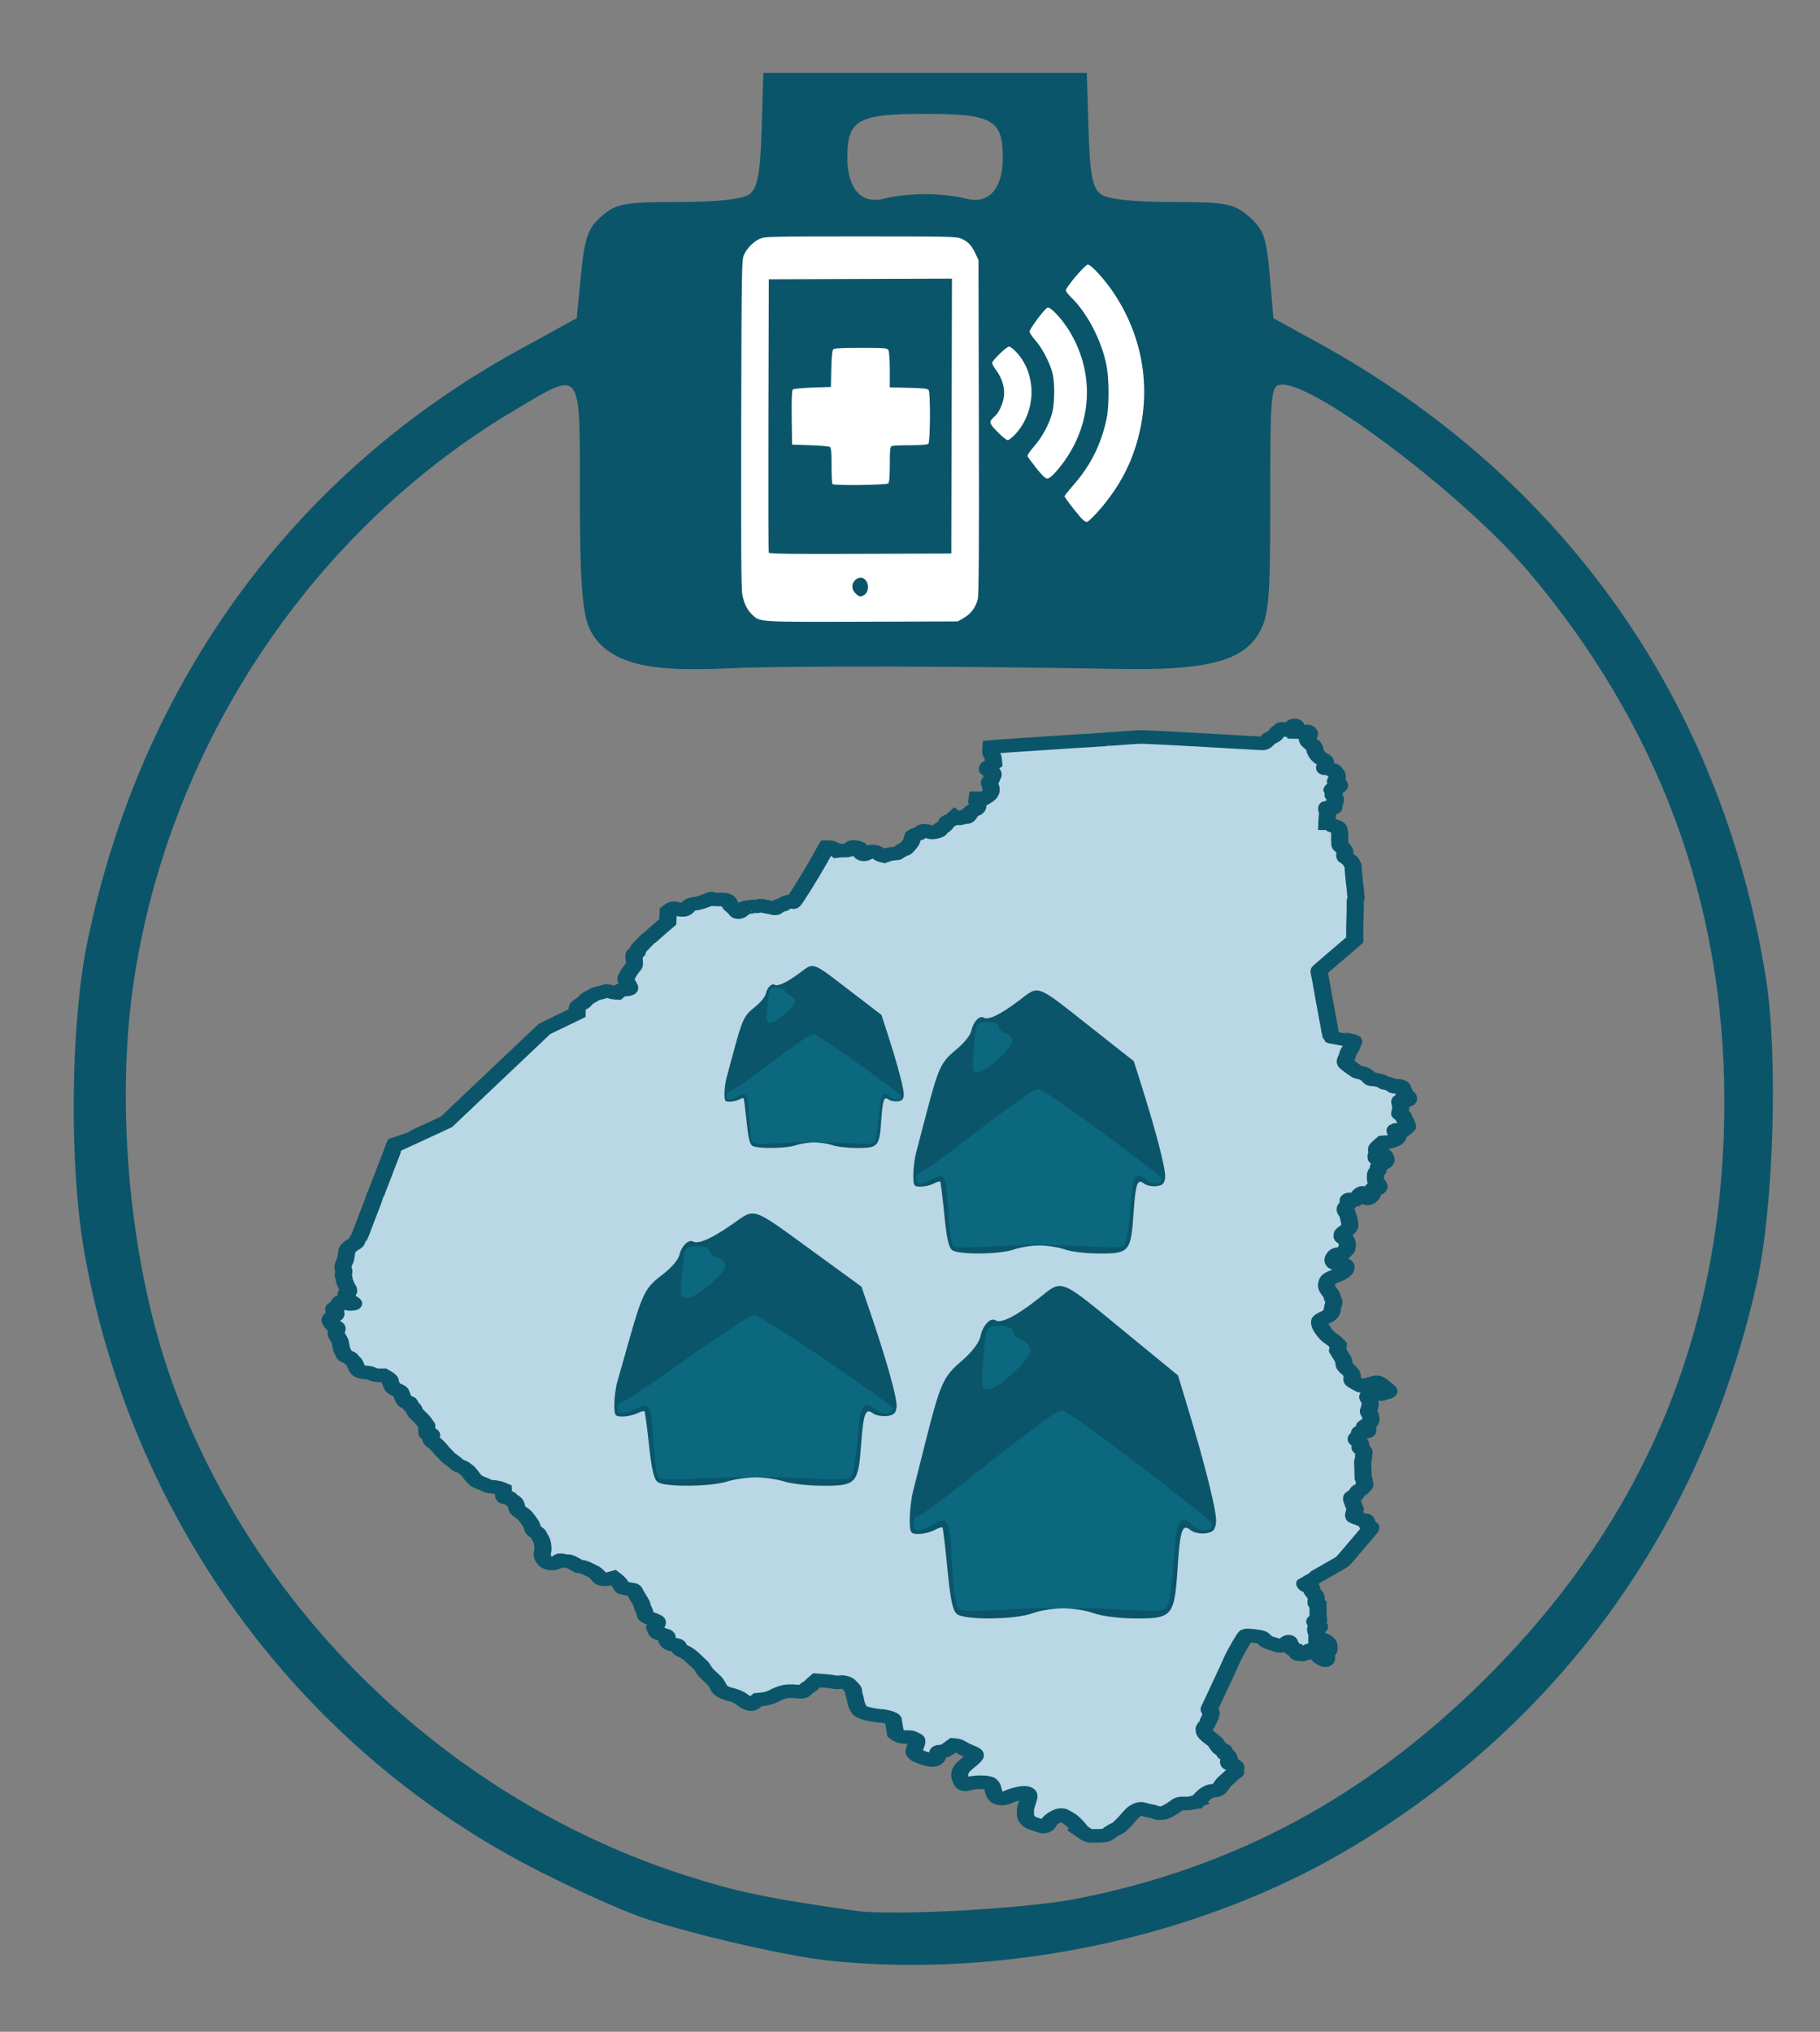 <?xml version="1.0" encoding="UTF-8" standalone="no"?>
<!-- Created with Inkscape (http://www.inkscape.org/) -->

<svg
   xmlns:dc="http://purl.org/dc/elements/1.1/"
   xmlns:cc="http://creativecommons.org/ns#"
   xmlns:rdf="http://www.w3.org/1999/02/22-rdf-syntax-ns#"
   xmlns:svg="http://www.w3.org/2000/svg"
   xmlns="http://www.w3.org/2000/svg"
   xmlns:sodipodi="http://sodipodi.sourceforge.net/DTD/sodipodi-0.dtd"
   xmlns:inkscape="http://www.inkscape.org/namespaces/inkscape"
   width="430"
   height="480"
   id="svg2"
   version="1.1"
   inkscape:version="0.48.4 r9939"
   sodipodi:docname="lideres.svg.2015_10_04_13_32_45.0.svg">
  <rect width="100%" height="100%" fill="#808080" stroke="none"/>
  <defs
     id="defs4" />
  <sodipodi:namedview
     id="base"
     pagecolor="#ffffff"
     bordercolor="#666666"
     borderopacity="1.0"
     inkscape:pageopacity="0.0"
     inkscape:pageshadow="2"
     inkscape:zoom="0.49497475"
     inkscape:cx="97.119003"
     inkscape:cy="173.76953"
     inkscape:document-units="px"
     inkscape:current-layer="layer1"
     showgrid="false"
     inkscape:snap-page="true"
     inkscape:window-width="1366"
     inkscape:window-height="712"
     inkscape:window-x="0"
     inkscape:window-y="0"
     inkscape:window-maximized="1" />
  <g
     inkscape:label="Capa 1"
     inkscape:groupmode="layer"
     id="layer1"
     transform="translate(0,-572.362)">
    <g
       id="g3036"
       transform="matrix(1.295,0,0,1.273,-351.734,-291.258)">
      <g
         transform="matrix(0.072,0,0,0.058,325.599,961.764)"
         id="layer1-7"
         inkscape:label="Capa 1">
        <g
           transform="translate(662.642,-1502.064)"
           id="g3011">
          <path
             sodipodi:nodetypes="csscccsscccscccssssssccsscssssscsscssscscsssccccscssscsscssssccssssccccsscsccsssscsscccssccscsccscsccscsscsccccsssssscscssscsscssssscsssssssccscscsssssscsscssscsssscssssssssssssscssccsccssssscssssscsscsscsssccsssssscccsscccssscssssccccsssscscscscccscssscccssssssssscscsscscsssscssssssssscsscssccscscsssscsscsssscssssscscsccsccsscccccccscsssccsscscssscsssccccscsscssssccsccssscscccccscsscsssccscssccccsscssssccsscssscssssccccsccsccsccscssscccssscsccsccsccscsccccscsccsssssscssssscsscccscsscsssscscssscccsscscscsccsccscsscccssscscssssssscsscsccccccscssssssscccssscccsscsssccscsscscccsccsccsccsscccccssccccccssccscscsccssscssssccsssscccscssssccccssssscsssssscsccccccscssssccsccscscscsscsssssccsccccsscscccssssscccssscsssssccsccc"
             inkscape:connector-curvature="0"
             id="path3017"
             d="m 1326.98,2474.273 c -14.891,-22.956 -23.12,-33.147 -31.618,-39.161 -3.067,-2.171 -7.524,-5.51 -9.905,-7.42 -7.258,-5.825 -14.21,-4.508 -26.57,5.034 -8.62,6.654 -12.03,10.882 -15.978,19.809 -1.781,4.027 -3.221,5.74 -5.892,7.007 -4.881,2.316 -7.296,2.118 -14.237,-1.165 -3.303,-1.562 -7.803,-3.424 -10,-4.137 -6.868,-2.228 -14.864,-6.703 -18.192,-10.181 -1.758,-1.837 -4.458,-6.04 -6,-9.341 -2.769,-5.924 -2.802,-6.228 -2.656,-24 0.298,-29.527 26.263,-64.038 -12.148,-56.628 -5.029,0.978 -22.275,7.173 -26,9.34 -7.883,4.587 -10.711,5.868 -15.984,7.242 -5.372,1.399 -6.5,1.402 -11.226,0.028 -2.89,-0.84 -6.138,-2.476 -7.218,-3.635 -4.506,-4.837 -8.53,-16.047 -10.111,-28.167 -0.897,-6.873 -5.232,-14.55 -9.331,-16.523 -4.703,-2.264 -16.557,-3.409 -28.276,-2.732 -10.039,0.58 -13.81,1.35 -28.414,5.801 -7.588,2.313 -11.278,-1.323 -15.433,-15.206 -2.804,-9.369 -3.087,-15.795 -1.066,-24.249 2.274,-9.512 7.664,-16.841 25.176,-34.228 16.509,-17.728 18.094,-21.513 0.384,-30.059 -8.337,-4.023 -17.683,-9.79 -26,-16.042 -4.406,-3.312 -6.641,-4.266 -11.236,-4.796 l -5.737,-0.661 -9.187,8.502 c -10.936,10.12 -15.356,12.512 -23.12,12.512 -6.938,0 -7.72,1.083 -7.72,10.702 0,5.692 -0.43,7.466 -2.571,10.618 -6.153,9.054 -16.029,7.809 -42.984,-5.421 -7.11,-3.49 -8.44,-4.588 -11.334,-9.363 -3.224,-5.319 -3.259,-5.507 -2.109,-11.223 0.644,-3.197 2.334,-9.638 3.756,-14.313 3.281,-10.784 3.551,-17.83 0.742,-19.342 -1.1,-0.592 -4.396,-2.636 -7.325,-4.541 -5.2,-3.383 -5.553,-3.461 -15,-3.328 -12.025,0.169 -19.114,-2.097 -25.514,-8.156 l -4.366,-4.133 -2.659,-19.5 c -1.462,-10.725 -2.654,-20.452 -2.647,-21.615 0.024,-4.323 -3.565,-6.996 -14.441,-10.752 -7.449,-2.573 -12.231,-3.632 -16.397,-3.632 -6.27,0 -24.42,-3.705 -35.151,-7.176 -8.469,-2.739 -14.974,-6.049 -17.64,-8.975 -5.05,-5.544 -10.592,-20.465 -11.829,-31.849 -0.389,-3.575 -1.792,-10.857 -3.119,-16.181 -1.327,-5.325 -2.422,-12.075 -2.433,-15 -0.019,-5.011 -0.439,-5.889 -7.25,-15.19 -6.981,-9.532 -7.452,-9.951 -13.69,-12.2 -5.955,-2.147 -7.08,-2.245 -14.384,-1.263 -6.969,0.938 -8.902,0.817 -16.04,-1.001 -4.464,-1.137 -15.766,-2.796 -25.116,-3.687 l -17,-1.62 -5.782,6.321 c -3.18,3.476 -6.743,7.716 -7.917,9.421 -1.174,1.705 -4.062,4.32 -6.417,5.809 -2.355,1.49 -5.864,4.912 -7.799,7.604 -5.793,8.064 -6.63,8.358 -19.791,6.95 -19.534,-2.089 -27.937,-1.645 -38.294,2.022 -5.582,1.977 -12.349,5.435 -17.819,9.106 -12.876,8.643 -21.015,11.854 -34.181,13.487 l -11,1.364 -5.628,5.926 c -9.076,9.556 -9.44,9.696 -17.141,6.613 -5.18,-2.074 -8.195,-4.281 -14.89,-10.901 -6.934,-6.857 -10.043,-9.094 -17.867,-12.858 -5.21,-2.506 -12.173,-5.327 -15.473,-6.268 -7.512,-2.142 -15.194,-5.914 -18.659,-9.162 -3.605,-3.964 -6.313,-4.837 -8.841,-9.817 0,-2.84 -7.931,-19.767 -11.296,-24.11 -1.762,-2.274 -7.658,-9.249 -13.101,-15.5 -8.095,-9.296 -10.874,-13.384 -15.259,-22.45 -2.949,-6.096 -6.539,-12.171 -7.979,-13.5 -1.439,-1.329 -7.001,-7.816 -12.358,-14.415 -14.587,-17.969 -21.456,-24.084 -35.505,-31.607 -3.384,-1.812 -5.013,-4.466 -6.531,-10.636 -1.275,-5.184 -3.948,-6.767 -12.714,-7.526 -8.152,-0.706 -12.103,-3.106 -15.518,-9.426 -2.282,-4.225 -2.586,-5.574 -1.75,-7.774 1.514,-3.983 1.225,-8.057 -0.738,-10.383 -1.024,-1.212 -5.826,-3.363 -11.569,-5.18 -5.401,-1.709 -10.65,-3.938 -11.665,-4.953 -1.015,-1.015 -2.851,-4.966 -4.079,-8.78 l -2.233,-6.934 3.219,-6.983 c 2.245,-4.87 3.122,-8.115 2.898,-10.725 -0.353,-4.123 -0.633,-4.323 -17.175,-12.277 -7.966,-3.83 -12.311,-7.705 -13.059,-11.644 -2.213,-11.662 -3.081,-14.902 -5.261,-19.637 -1.383,-3.006 -2.759,-7.956 -3.056,-11 -0.414,-4.235 -2.31,-9.06 -8.069,-20.535 -4.14,-8.25 -8.706,-18.15 -10.147,-22 -2.177,-5.819 -3.035,-7.052 -5.087,-7.31 -4.134,-0.52 -24.362,-5.385 -26.067,-6.269 -0.88,-0.456 -2.629,-3.652 -3.887,-7.103 -2.54,-6.967 -7.442,-14.032 -14.427,-20.794 l -4.624,-4.476 -7.731,2.736 c -8.104,2.868 -15.103,3.436 -21.26,1.725 -2.775,-0.771 -4.422,-2.34 -7.714,-7.346 -5.905,-8.981 -12.921,-16.495 -16.991,-18.195 -1.911,-0.799 -6.609,-3.535 -10.439,-6.081 -8.053,-5.354 -15.388,-8.386 -20.286,-8.386 -2.594,0 -5.104,-1.267 -10.239,-5.167 -13.977,-10.616 -17.78,-12.646 -22.664,-12.095 -2.99,0.337 -6.509,-0.197 -10.872,-1.649 -7.078,-2.355 -8.861,-2.119 -11.225,1.488 -0.868,1.325 -3.805,3.537 -6.527,4.916 -10.269,5.204 -22.09,2.626 -27.783,-6.059 -9.798,-13.937 -6.77,-23.766 -5.856,-29.295 2.061,-12.465 -0.45,-32.274 -5.342,-42.138 -1.5,-3.025 -3.584,-7.931 -4.631,-10.902 -1.541,-4.374 -2.896,-6.136 -7.123,-9.259 -6.246,-4.616 -6.545,-5.124 -9.267,-15.789 -2.451,-9.601 -4.679,-14.333 -13.834,-29.38 -5.463,-8.98 -7.917,-11.928 -14.365,-17.263 -4.277,-3.538 -8.4,-7.665 -9.162,-9.17 -0.762,-1.505 -1.863,-6.032 -2.448,-10.059 -1.449,-9.987 -4.627,-16.122 -9.705,-18.737 -2.532,-1.304 -4.853,-3.597 -6.325,-6.25 -2.303,-4.151 -2.378,-4.19 -8,-4.205 -8.533,-0.023 -8.599,-0.122 -9.175,-13.695 l -0.5,-11.79 -4.982,-2.687 c -6.123,-3.302 -14.55,-5.475 -24.802,-6.396 -6.926,-0.622 -8.396,-1.137 -13.339,-4.677 -3.055,-2.188 -7.872,-4.825 -10.705,-5.86 -2.833,-1.035 -7.903,-3.78 -11.267,-6.099 -6.314,-4.353 -8.892,-7.789 -19.986,-26.636 -2.868,-4.873 -6.585,-9.652 -8.918,-11.467 -2.2,-1.711 -5.35,-4.553 -7,-6.314 -1.736,-1.853 -5.112,-3.869 -8.012,-4.785 -4.003,-1.264 -5.888,-2.68 -9.366,-7.039 -2.395,-3.001 -8.392,-8.963 -13.326,-13.249 -4.935,-4.285 -9.606,-9.004 -10.381,-10.486 -0.775,-1.482 -3.55,-5.307 -6.167,-8.5 -2.617,-3.193 -6.509,-8.506 -8.648,-11.806 -8.884,-13.702 -15.583,-22.176 -18.976,-24.003 -2.131,-1.147 -4.514,-3.716 -6.026,-6.495 -2.353,-4.322 -2.418,-4.832 -1.094,-8.549 0.774,-2.174 1.428,-5.641 1.452,-7.703 0.042,-3.618 -0.078,-3.75 -3.409,-3.75 -3.931,0 -8.487,-1.792 -8.67,-3.41 -0.068,-0.599 -0.186,-6.264 -0.262,-12.589 l -0.139,-11.5 -4.753,-9.261 c -2.801,-5.458 -7.932,-13.055 -12.494,-18.5 -11.81,-14.096 -12.119,-14.569 -14.402,-22.086 -1.674,-5.51 -3.073,-7.939 -6.48,-11.251 -2.664,-2.589 -4.351,-5.129 -4.359,-6.563 -0.03,-5.149 -1.092,-6.771 -4.847,-7.402 -2.002,-0.337 -4.438,-0.831 -5.413,-1.099 -2.648,-0.728 -7.633,-11.465 -10.273,-22.125 -1.283,-5.182 -3.081,-10.249 -3.996,-11.259 -0.914,-1.01 -5.263,-3.71 -9.663,-6 -7.327,-3.812 -8.199,-4.596 -10.351,-9.308 -2.577,-5.643 -5.444,-15.797 -5.444,-19.279 0,-2.957 -4.194,-7.778 -11.348,-13.044 l -5.872,-4.323 -9.241,0 c -10.131,0 -13.659,-0.892 -20.774,-5.252 -3.763,-2.306 -6.534,-3.078 -13.5,-3.76 -17.295,-1.694 -21.427,-4.866 -25.76,-19.769 -2.509,-8.629 -5.513,-15.151 -7.887,-17.121 -0.84,-0.697 -2.691,-3.252 -4.112,-5.678 -2.536,-4.327 -5.533,-6.537 -10.506,-7.749 -3.102,-0.756 -8,-5.222 -8,-7.295 0,-0.848 -1.404,-4.742 -3.121,-8.652 -3.009,-6.855 -4.15,-12.266 -5.743,-27.225 -0.593,-5.57 -1.806,-9.09 -5.941,-17.232 -5.772,-11.368 -6.273,-14.71 -3.692,-24.618 1.818,-6.979 1.329,-8.146 -5.458,-13.022 -3.839,-2.758 -5.838,-5.251 -8.588,-10.712 -3.436,-6.824 -3.53,-7.286 -2.271,-11.196 1.013,-3.146 2.722,-5.124 7.473,-8.649 3.805,-2.823 6.401,-5.555 6.791,-7.147 0.752,-3.068 -0.797,-7.582 -3.643,-10.621 -2.518,-2.688 -2.692,-7.366 -0.326,-8.772 0.953,-0.567 3.647,-2.466 5.988,-4.222 3.729,-2.796 4.323,-3.783 4.794,-7.965 0.629,-5.58 4.722,-9.91 8.235,-8.713 1.1,0.375 4.11,0.724 6.689,0.776 3.898,0.078 5.274,0.661 8.16,3.453 3.401,3.291 3.595,3.344 9.621,2.645 6.088,-0.707 6.132,-0.734 4.34,-2.738 -0.995,-1.114 -3.487,-3.09 -5.536,-4.393 -2.902,-1.844 -4.728,-4.426 -8.25,-11.666 -2.488,-5.114 -4.523,-10.312 -4.523,-11.552 0,-1.239 1.604,-3.905 3.564,-5.923 3.406,-3.507 3.533,-3.892 2.879,-8.7 -0.377,-2.767 -1.559,-6.266 -2.628,-7.776 -3.024,-4.271 -8.815,-22.557 -8.815,-27.837 0,-2.579 -0.616,-6.153 -1.369,-7.943 -1.165,-2.771 -1.155,-4.073 0.067,-8.752 1.182,-4.526 1.217,-6.4 0.2,-10.61 -0.679,-2.812 -1.319,-6.913 -1.42,-9.113 -0.201,-4.346 2.126,-15.305 3.64,-17.137 1.605,-1.942 3.995,-14.374 4.918,-25.572 0.632,-7.679 1.498,-11.923 3.06,-15 2.516,-4.957 10.538,-13.301 16.563,-17.226 2.911,-1.897 4.785,-4.167 6.25,-7.572 1.151,-2.675 2.092,-5.206 2.092,-5.624 0,-0.418 1.084,-2.36 2.408,-4.315 1.325,-1.955 4.249,-9.854 6.498,-17.554 4.801,-16.433 6.44,-21.89 12.613,-42 4.888,-15.922 10.167,-33.25 13.034,-42.779 l 1.739,-5.779 c 4.677,-12.399 6.439,-27.33 10.501,-34.942 l 3.522,-11.25 c 1.937,-6.188 4.931,-15.975 6.653,-21.75 3.341,-11.203 5.101,-17.008 13.042,-43 2.773,-9.075 5.924,-19.425 7.002,-23 1.079,-3.575 3.526,-11.45 5.439,-17.5 4.13,-13.065 8.547,-28.367 8.547,-29.612 0.855,-3.281 1.414,-4.115 2.383,-6.888 0.465,0 76.869,-44.467 119.117,-69.326 l 13,-7.649 23.645,-28.263 c 13.005,-15.544 68.928,-82.488 124.273,-148.763 l 100.629,-120.5 41.227,-25.087 41.227,-25.087 0.112,-9.55 c 0.108,-9.181 0.236,-9.704 3.326,-13.549 1.768,-2.2 5.602,-5.644 8.522,-7.655 3.432,-2.364 6.589,-5.731 8.934,-9.53 2.783,-4.508 5.309,-6.978 10.867,-10.622 3.982,-2.611 9.141,-6.293 11.463,-8.182 3.087,-2.511 6.583,-4.037 13,-5.677 4.828,-1.234 10.71,-3.234 13.071,-4.445 3.843,-1.971 4.884,-2.092 9.922,-1.161 3.096,0.572 6.748,1.774 8.117,2.671 1.368,0.897 5.228,1.849 8.578,2.115 l 6.09,0.485 4.13,-4.545 c 4.361,-4.8 5.15,-5.081 17.166,-6.117 11.142,-0.961 12.395,-3.238 7.343,-13.342 -5.065,-10.131 -7.373,-18.179 -6.632,-23.123 0.663,-4.422 12.124,-27.794 15.494,-31.598 0.975,-1.1 2.768,-3.983 3.986,-6.407 2.024,-4.031 2.166,-5.398 1.658,-16 -0.306,-6.376 -0.845,-13.232 -1.198,-15.237 -0.861,-4.891 1.603,-9.89 6.06,-12.29 1.921,-1.034 3.492,-2.428 3.492,-3.098 0,-0.67 0.263,-2.534 0.585,-4.143 1.517,-6.636 1.564,-4.51 4.833,-9.931 1.327,-4.099 7.077,-7.906 7.387,-9.309 0.234,-0.703 1.652,-2.697 3.151,-4.431 1.499,-1.734 4.328,-5.557 6.286,-8.494 1.959,-2.938 5.198,-6.453 7.198,-7.813 2,-1.359 5.001,-4.356 6.668,-6.659 1.667,-2.303 11.437,-13.31 21.711,-24.46 l 18.68,-20.273 0.5,-16.792 0.5,-16.792 4.732,-4.662 c 2.603,-2.564 5.906,-4.957 7.341,-5.317 2.868,-0.72 9.493,0.949 13.069,3.293 1.258,0.824 4.919,1.737 8.136,2.029 7.698,0.698 11.109,-1.112 15.979,-8.481 4.462,-6.752 11.441,-11.165 17.743,-11.221 5.707,-0.051 19.249,-4.93 31.76,-11.443 10.712,-5.577 10.772,-5.594 13.459,-3.835 2.264,1.481 5.048,1.77 17.24,1.788 19.329,0.028 22.252,1.626 26.55,14.522 1.035,3.104 3.435,6.429 7.582,10.5 3.338,3.277 7.165,8.095 8.505,10.707 2.154,4.199 2.816,4.75 5.702,4.75 2.541,0 4.398,-1.081 8.376,-4.876 2.812,-2.682 5.394,-5.763 5.738,-6.848 0.888,-2.798 4.78,-4.271 11.385,-4.308 3.491,-0.019 6.477,-0.617 7.7,-1.541 1.505,-1.137 3.318,-1.344 7.351,-0.84 3.919,0.49 6.742,0.197 10.529,-1.09 5.133,-1.745 5.255,-1.738 15.148,0.913 5.486,1.47 11.999,3.017 14.474,3.438 2.475,0.422 5.483,1.303 6.684,1.959 1.201,0.656 3.558,1.193 5.237,1.193 2.471,0 3.531,-0.757 5.56,-3.971 2.923,-4.631 6.994,-7.029 11.933,-7.029 2.534,0 3.824,-0.579 4.625,-2.076 2.021,-3.777 5.361,-6.368 10.413,-8.078 4.408,-1.492 5.385,-1.523 8.39,-0.268 1.871,0.782 4.15,1.421 5.065,1.421 2.248,0 44.253,-84.76 62.938,-127 7.664,-17.325 15.755,-35.438 17.979,-40.25 l 4.045,-8.75 5.104,0 c 6.227,0 11.77,2.639 17.22,8.199 l 3.957,4.037 5.674,-0.749 c 3.121,-0.412 9.172,-0.679 13.447,-0.594 4.275,0.085 8.601,-0.289 9.614,-0.831 1.013,-0.542 3.556,-3.234 5.652,-5.983 3.619,-4.745 4.043,-4.994 8.386,-4.93 5.461,0.081 13.585,3.315 15.617,6.216 0.802,1.145 1.458,4.249 1.458,6.899 0,3.388 0.65,5.697 2.188,7.777 3.32,4.491 7.707,4.076 16.257,-1.54 5.678,-3.729 7.659,-4.5 11.57,-4.5 6.595,0 13.954,3.282 16.856,7.517 1.756,2.562 3.749,3.892 7.704,5.139 l 5.336,1.682 7.265,-3.349 c 5.519,-2.544 9.314,-3.528 15.794,-4.098 4.691,-0.412 8.619,-0.781 8.728,-0.82 0.109,-0.039 2.809,-2.229 6,-4.867 8.211,-6.788 10.445,-8.204 12.948,-8.204 2.419,0 3.808,-1.599 11.721,-13.5 5.622,-8.455 6.809,-11.343 8.636,-21 0.624,-3.3 1.338,-6.721 1.586,-7.602 0.535,-1.899 8.56,-6.398 13.135,-7.364 2.084,-0.44 4.347,-2.098 6.398,-4.688 1.746,-2.204 4.305,-4.437 5.688,-4.963 3.272,-1.244 12.761,0.602 16.398,3.19 3.863,2.749 10.632,2.476 18.925,-0.764 6.234,-2.435 6.983,-3.031 7.853,-6.25 0.717,-2.652 2.085,-4.234 5.37,-6.213 4.617,-2.78 11.63,-12.074 11.657,-15.448 0.024,-2.988 1.091,-4.005 7.272,-6.928 3.558,-1.683 7.296,-4.503 9.704,-7.32 l 3.917,-4.582 2.36,2.217 c 1.836,1.725 3.567,2.219 7.796,2.226 4.872,0.008 5.7,-0.313 7.992,-3.1 2.445,-2.974 2.728,-3.062 6.5,-2.015 2.169,0.602 4.619,1.089 5.444,1.083 2.317,-0.019 7.605,-8.946 8.28,-13.976 7.589,-8.437 4.056,-5.004 13.827,-10.885 1.613,-2.571 10.316,-3.139 3.393,-25.615 l 0.5,-5 0.5,-5 9.002,0 9.002,0 6.158,-4.827 c 10.727,-8.408 13.741,-20.342 8.96,-35.478 -1.442,-4.564 -2.622,-8.935 -2.622,-9.712 0,-0.778 1.35,-3.542 3,-6.144 1.65,-2.602 3,-6.052 3,-7.667 0,-1.615 0.955,-4.482 2.123,-6.371 1.628,-2.634 1.992,-4.409 1.562,-7.616 -0.612,-4.564 -2.269,-6.356 -10.159,-10.985 -4.603,-2.7 -4.751,-2.931 -4.182,-6.5 0.367,-2.305 1.451,-4.263 2.873,-5.192 1.256,-0.82 4.686,-3.737 7.624,-6.481 l 5.341,-4.99 -0.699,-10.019 c -0.572,-8.207 -1.276,-11.284 -3.893,-17.019 -3.042,-6.666 -3.168,-7.429 -2.643,-16 l 0.552,-9 5.5,-0.661 c 7.04,-0.846 88.691,-7.89 131,-11.301 17.875,-1.441 42.85,-3.501 55.5,-4.577 24.652,-2.098 49.963,-4.004 60.5,-4.557 3.575,-0.188 9.425,-0.764 13,-1.282 3.575,-0.517 10.307,-1.013 14.96,-1.102 4.653,-0.089 8.876,-0.419 9.385,-0.733 0.509,-0.315 3.452,-0.741 6.54,-0.948 3.088,-0.206 7.64,-0.595 10.115,-0.864 9.436,-1.023 19.301,-1.894 33.5,-2.956 2.75,-0.206 9.275,-0.811 14.5,-1.344 5.225,-0.534 10.4,-0.975 11.5,-0.98 1.1,0 6.5,-0.291 12,-0.635 10.174,-0.637 102.145,5.384 243.359,15.931 33.197,2.479 62.631,4.508 65.409,4.508 4.739,0 5.322,-0.293 9.461,-4.75 2.426,-2.612 5.056,-5.969 5.845,-7.458 0.789,-1.49 4.473,-4.482 8.186,-6.652 7.885,-4.605 9.123,-5.866 12.631,-12.867 1.577,-3.148 3.763,-5.818 5.494,-6.713 1.581,-0.818 3.813,-3.078 4.961,-5.023 2.535,-4.296 5.183,-4.561 10.369,-1.037 4.454,3.027 6.655,3.117 11.816,0.484 2.829,-1.444 4.663,-3.421 6.459,-6.964 2.702,-5.332 5.482,-7.481 8.456,-6.537 2.816,0.894 3.213,3.157 1.482,8.448 -0.861,2.632 -1.422,6.537 -1.246,8.677 l 0.319,3.892 5.5,0.163 c 3.025,0.09 7.783,0.477 10.574,0.86 4.146,0.57 5.848,0.302 9.307,-1.462 5.182,-2.644 7.256,-2.095 9.446,2.498 1.92,4.026 1.545,6.625 -1.97,13.658 -1.296,2.594 -2.357,5.875 -2.357,7.29 0,5.095 6.355,14.088 13.208,18.69 2.555,1.716 5.782,9.496 5.803,13.991 0.03,6.516 6.191,19.855 11.329,24.53 1.894,1.724 3.605,3.536 3.802,4.028 0.197,0.492 2.129,1.763 4.293,2.824 5.937,2.911 7.865,6.182 7.766,13.173 -0.046,3.236 -0.761,7.851 -1.589,10.253 -1.735,5.037 -1.294,6.391 1.825,5.608 2.259,-0.567 12.082,2.516 13.941,4.375 0.561,0.561 2.024,1.021 3.249,1.021 3.078,0 5.371,2.584 5.371,6.052 7.774,6.68 9.214,17.383 3.099,27.762 -1.853,3.462 -1.251,4.98 2.461,6.205 2.699,0.891 4.069,2.222 5.663,5.504 1.997,4.11 2.018,4.459 0.417,6.903 -1.269,1.937 -2.535,2.574 -5.116,2.574 -4.514,0 -7.407,1.491 -10.86,5.598 -2.589,3.079 -2.698,3.511 -1.25,4.959 0.872,0.872 1.586,2.631 1.586,3.907 0,1.277 0.675,2.581 1.5,2.897 0.825,0.317 1.5,1.504 1.5,2.638 0,1.135 -0.675,2.322 -1.5,2.638 -2.233,0.857 -1.895,4.362 0.42,4.362 1.714,4.165 5.969,9.545 3.811,18.196 -2.771,3.421 -2.994,4.296 -2.994,11.737 0,10.369 -0.515,10.827 -9.667,8.584 -3.826,-0.938 -7.433,-1.411 -8.014,-1.052 -1.527,0.944 -1.298,8.744 0.324,11.062 1.12,1.601 1.204,4.234 0.443,13.973 -0.516,6.6 -1.025,15.15 -1.131,19 l -0.193,7 3.179,0 c 2.5,0 3.957,0.907 6.828,4.25 2.58,3.005 4.432,4.256 6.322,4.272 4.068,0.033 10.8,3.481 12.821,6.565 0.993,1.515 2.211,5.94 2.708,9.834 0.849,6.652 0.94,10.638 0.608,26.579 -0.074,3.575 0.064,9.569 0.307,13.321 0.42,6.478 0.668,7.056 4.933,11.5 6.034,6.288 8.929,15.041 7.833,23.679 -0.419,3.3 -0.572,6.338 -0.341,6.75 9.976,8.777 9.748,9.952 11.818,11.548 3.683,2.596 4.485,3.72 4.485,6.287 0,1.889 1.005,4.321 2.539,6.144 2.044,2.429 2.518,4.016 2.43,8.144 -0.06,2.82 0.335,10.077 0.878,16.127 0.861,9.588 1.998,25.298 2.642,36.5 0.111,1.925 0.497,5.525 0.859,8 0.702,4.804 1.54,15.1 2.158,26.5 0.208,3.85 0.677,8.436 1.042,10.192 0.43,2.069 0.048,4.802 -1.085,7.768 -1.279,3.35 -1.605,6.247 -1.215,10.808 0.293,3.427 0.14,21.757 -0.34,40.732 -0.48,18.975 -0.844,44.242 -0.808,56.149 l 0.065,21.649 -5.236,5.851 c -2.88,3.218 -10.732,11.701 -17.45,18.851 -18.75,19.957 -62.679,67.611 -65.605,71.168 -2.599,3.159 -2.603,3.191 -1.331,11 2.361,14.499 5.482,35.793 5.984,40.83 0.274,2.749 1.184,8.947 2.022,13.774 0.838,4.827 1.943,12.703 2.456,17.502 0.513,4.799 1.597,12.55 2.408,17.226 0.811,4.675 1.679,10.3 1.93,12.5 0.25,2.2 0.929,6.7 1.509,10 0.58,3.3 1.262,8.025 1.517,10.5 0.255,2.475 1.415,10.8 2.577,18.5 4.581,30.336 6.001,40.204 6.489,45.093 0.28,2.801 0.731,5.726 1.003,6.5 0.272,0.774 0.701,3.36 0.953,5.748 0.252,2.388 0.648,4.531 0.879,4.762 0.231,0.231 12.753,3.172 27.825,6.535 15.073,3.363 28.041,6.71 28.819,7.438 0.98,0.917 1.107,1.723 0.414,2.624 -0.949,1.233 -2.971,7.473 -5.283,16.3 -0.576,2.2 -2.156,5.8 -3.511,8 -4.129,6.705 -5.291,9.71 -6.573,17 -0.677,3.85 -2.079,8.686 -3.115,10.747 -2.572,5.117 -3.408,12.037 -1.868,15.477 1.66,3.709 28.605,28.695 31.356,29.077 1.191,0.165 5.279,1.239 9.085,2.386 7.704,2.322 13.1,6.573 19.757,15.564 3.873,5.232 3.906,5.25 9.417,5.25 8.999,0 23.069,5.029 26.589,9.505 1.314,1.67 3.282,2.561 6.595,2.985 6.53,0.836 12.72,3.868 16.359,8.013 3.567,4.062 4.176,4.183 7.59,1.497 3.294,-2.591 7.127,-2.531 12.746,0.199 4.736,2.301 5.335,3.534 3.301,6.791 -1.072,1.716 -0.744,2.456 2.599,5.88 3.925,4.019 4.489,6.133 3.154,11.805 -0.725,3.079 -0.594,3.241 4.356,5.37 4.428,1.905 5.242,2.709 6.147,6.071 1.996,7.411 -1.54,10.149 -12.577,9.738 -4.534,-0.169 -7.87,0.162 -8.556,0.848 -1.207,1.207 -0.837,5.445 1.221,13.986 1.057,4.384 0.987,6.709 -0.45,15 -0.935,5.396 -1.694,10.57 -1.685,11.498 0.01,0.927 1.77,2.672 3.913,3.876 3.75,2.107 6.103,5.392 6.103,8.518 0,0.817 1.069,3.609 2.376,6.203 2.244,4.456 7.624,20.749 7.624,23.09 0,0.596 -2.535,3.618 -5.632,6.716 l -5.632,5.632 -6.118,-0.673 c -12.524,-1.379 -14.088,-1.259 -14.425,1.107 -0.188,1.32 1.272,4.224 3.772,7.5 5.5,7.208 5.758,8.746 2.482,14.766 -3.496,6.423 -4.391,7.165 -13.447,11.137 -5.503,2.413 -9.602,3.45 -15.392,3.892 l -7.892,0.603 -7.332,7.772 c -8.459,8.967 -10.39,13.371 -8.552,19.506 0.913,3.049 0.844,4.998 -0.342,9.549 -1.794,6.887 -1.927,13.232 -0.298,14.239 0.655,0.405 1.333,0.308 1.508,-0.214 0.174,-0.523 1.776,-3.179 3.559,-5.904 3.473,-5.306 6.875,-7.186 11.089,-6.128 3.414,0.857 5.361,3.949 7.302,11.597 1.452,5.721 1.444,6.495 -0.095,9.87 -0.983,2.156 -3.602,4.981 -6.37,6.869 -2.585,1.764 -6.384,4.75 -8.442,6.635 -3.523,3.227 -3.742,3.777 -3.742,9.405 0,5.146 -0.42,6.507 -3.023,9.781 -4.006,5.041 -4.477,7.092 -4.477,19.472 0,10.634 1.377,15.994 4.851,18.876 0.763,0.634 2.167,3.192 3.12,5.686 1.435,3.757 1.524,5.035 0.523,7.452 -1.419,3.427 -3.615,4.334 -8.345,3.447 -1.945,-0.365 -4.353,-0.156 -5.544,0.482 -1.895,1.014 -2.105,2.004 -2.105,9.896 0,7.955 -0.269,9.193 -2.896,13.335 -3.327,5.247 -6.566,7.826 -9.827,7.826 -3.348,0 -6.277,-3.43 -6.277,-7.352 0,-3.825 -3.711,-9.969 -6.326,-10.472 -2.531,-0.487 -8.233,6.106 -12.389,14.324 -1.947,3.85 -4.045,7.331 -4.662,7.735 -1.698,1.111 -8.412,0.909 -12.725,-0.384 -5.782,-1.732 -7.238,-0.092 -6.392,7.2 0.588,5.067 0.329,6.332 -2.401,11.741 -1.683,3.334 -3.52,6.346 -4.082,6.694 -0.562,0.347 -1.022,2.885 -1.022,5.639 0,3.839 0.601,5.795 2.574,8.383 2.884,3.781 5.567,13.723 7.891,29.235 2.044,13.644 1.976,14.837 -1.218,21.399 -1.955,4.016 -4.565,7.139 -9.053,10.833 -6.912,5.689 -8.194,7.963 -8.194,14.541 0,4.059 0.329,4.613 4.401,7.415 2.672,1.838 5.226,4.732 6.5,7.364 3.858,7.97 2.462,31.704 -1.864,31.704 -0.501,0 -2.124,2.226 -3.605,4.948 -3.02,5.548 -5.869,7.052 -13.359,7.052 -5.786,0 -8.308,1.737 -12.084,8.321 -3.508,6.117 -4.002,13.156 -1.249,17.816 1.968,3.332 2.829,3.601 13.26,4.151 8.1,0.427 15.106,3.173 16.967,6.649 1.806,3.374 1.162,9.875 -1.497,15.123 -13.397,20.153 -43.642,19.579 -45.009,37.624 -7.894,20.137 10.626,34.235 11.719,43.989 0.374,3.385 1.402,7.551 2.284,9.258 1.424,4.959 1.745,4.464 3.036,8.569 l -0.518,5 c -0.285,2.75 -0.923,5.641 -1.418,6.426 -0.495,0.784 -1.226,5.363 -1.625,10.175 -1.238,14.949 -6.505,23.191 -19.113,29.911 -3.371,1.797 -7.861,4.832 -9.978,6.744 -3.338,3.016 -3.849,4.052 -3.849,7.812 0,9.561 3.672,19.172 13.09,34.261 5.196,8.325 8.261,11.893 16.661,19.396 5.662,5.057 11.888,11.508 13.836,14.337 l 3.542,5.143 -0.71,8.755 -0.71,8.755 7.642,15.643 c 7.191,14.722 7.679,16.144 8.272,24.143 0.73,9.839 2.003,12.455 10.538,21.655 3.141,3.385 6.861,8.426 8.268,11.202 2.377,4.69 2.512,5.689 1.914,14.12 -0.613,8.637 -0.529,9.197 1.758,11.658 1.321,1.422 4.652,4.108 7.402,5.969 2.75,1.861 6.8,4.771 9,6.466 2.75,2.119 4.781,2.946 6.5,2.648 4.728,-0.821 20.511,-5.736 28.328,-8.821 11.897,-4.695 12.569,-4.426 27.922,11.163 7.013,7.12 12.75,13.61 12.75,14.421 0,1.892 -3.695,4.31 -7.858,5.142 -1.789,0.358 -4.898,1.489 -6.909,2.514 -4.825,2.46 -6.497,2.354 -10.051,-0.636 -3.878,-3.263 -8.976,-3.286 -14.081,-0.064 -2.122,1.34 -5.584,3.157 -7.694,4.038 -8.314,3.474 -9.231,6.805 -4.354,15.809 2.433,4.491 3.071,6.918 3.141,11.928 0.094,6.754 -1.528,15.949 -3.749,21.266 -1.504,3.6 -0.781,7.837 2.086,12.212 1.451,2.214 3.173,9.992 3.944,17.811 0.163,1.65 -0.704,5.255 -1.926,8.012 -1.729,3.901 -3.705,6.101 -8.911,9.924 -3.679,2.701 -6.534,5.396 -6.343,5.988 0.19,0.592 2.1,2 4.245,3.128 2.828,1.488 4.069,2.881 4.517,5.073 0.635,3.107 -0.386,7.363 -1.775,7.392 -6.534,0.138 -16.173,0.964 -17.532,1.503 -1.11,0.44 -1.75,1.765 -1.75,3.62 0,2.889 -3.019,9.591 -6.884,15.285 -1.744,2.568 -1.823,3.24 -0.654,5.5 0.733,1.416 3.093,3.99 5.245,5.719 5.204,4.182 6.935,9.574 4.751,14.802 -1.908,4.566 -1.31,6.484 2.824,9.054 1.77,1.1 4.079,3.765 5.132,5.922 1.713,3.509 1.788,4.537 0.708,9.765 -0.664,3.214 -0.927,7.333 -0.586,9.154 0.365,1.944 -0.05,5.617 -1.004,8.901 -1.35,4.643 -1.507,8.276 -0.928,21.424 0.383,8.708 0.629,21.323 0.546,28.034 -0.129,10.437 0.09,12.335 1.513,13.131 1.319,0.738 1.65,2.405 1.598,8.051 -0.036,3.916 0.341,7.371 0.837,7.678 2.046,1.265 0.64,5.366 -3.506,10.223 -2.424,2.84 -4.562,5.531 -4.75,5.98 -0.188,0.449 -1.917,1.719 -3.842,2.822 -2.611,1.496 -4.516,4.027 -7.5,9.96 -3.136,6.236 -4.756,8.33 -7.5,9.696 -1.925,0.958 -4.062,2.507 -4.75,3.441 -1.938,2.634 -1.489,8.36 1.289,16.436 1.396,4.059 3.478,10.756 4.626,14.881 l 2.087,7.5 -2.201,8.584 c -2.389,9.317 -2.406,14.769 -0.05,15.995 4.275,2.223 10.779,4.922 11.864,4.922 0.678,0 2.231,1.078 3.452,2.395 2.012,2.17 5.087,2.961 13.841,3.56 1.002,0.069 3.844,9.044 3.844,12.141 0,4.333 0.976,5.851 5.123,7.966 2.235,1.14 3.877,2.707 3.877,3.699 0,0.947 -1.509,3.975 -3.354,6.73 -1.845,2.755 -6.331,9.509 -9.97,15.009 -3.639,5.5 -11.242,16.829 -16.896,25.176 -5.654,8.347 -17.255,25.512 -25.78,38.144 -15.207,22.534 -15.661,23.084 -24,29.083 -35.834,25.777 -87.006,63.298 -87.568,64.208 -0.332,0.537 0.583,2.531 2.034,4.433 2.232,2.926 3.25,3.457 6.633,3.457 5.81,0 8.901,3.59 8.901,10.338 0,4.377 0.667,6.062 5.026,12.702 6.382,9.721 7.072,12.275 6.29,23.29 -0.634,8.932 -0.618,9.017 2.087,11.175 l 2.726,2.174 -0.026,19.911 c -0.015,11.704 0.449,21.872 1.127,24.669 1.488,6.144 0.329,7.416 -6.98,7.665 -4.163,0.141 -2.74,4.154 3.75,10.576 3.3,3.266 6,6.75 6,7.743 0,1.957 -3.625,3.757 -7.565,3.757 -2.287,0 -2.435,0.337 -2.435,5.535 0,3.474 0.618,6.479 1.66,8.069 1.269,1.937 1.638,4.735 1.566,11.871 l -0.094,9.337 3.075,1.274 c 1.691,0.701 5.071,1.17 7.511,1.044 5.869,-0.304 12.161,3.379 16.469,9.641 2.892,4.203 3.316,5.716 3.852,13.727 0.711,10.643 -1.109,15.948 -6.118,17.839 -3.327,1.256 -3.48,2.245 -1.409,9.073 1.955,6.444 1.919,13.018 -0.082,15.02 -2.075,2.075 -2.306,2.036 -7.483,-1.253 -6.496,-4.127 -11.946,-9.606 -11.946,-12.009 0,-1.153 -1.29,-4.13 -2.865,-6.616 -1.576,-2.485 -3.446,-6.592 -4.155,-9.126 -1.593,-5.691 -3.298,-6.452 -6.843,-3.055 -2.915,2.793 -5.994,3.371 -7.884,1.481 -0.865,-0.865 -1.535,-0.185 -2.714,2.75 -1.738,4.329 -5.757,7.48 -12.537,9.828 -4.268,1.478 -4.583,1.458 -6.117,-0.383 -1.43,-1.716 -2.052,-1.808 -5.365,-0.791 -3.31,1.016 -3.91,0.928 -5.137,-0.75 -0.83,-1.135 -1.105,-2.727 -0.682,-3.953 0.39,-1.129 0.729,-3.402 0.755,-5.053 0.046,-2.959 -0.027,-3.001 -5.361,-3.083 -7.02,-0.107 -10.092,-3.172 -10.092,-10.065 0,-3.022 -0.668,-5.385 -2,-7.079 -1.1,-1.399 -2,-3.345 -2,-4.326 0,-6.287 -3.637,-6.469 -8.133,-0.408 -6.446,8.69 -16.967,11.796 -23.929,7.065 -1.94,-1.318 -6.651,-3.361 -10.47,-4.541 -3.819,-1.18 -8.074,-2.914 -9.456,-3.854 -1.382,-0.94 -3.579,-2.169 -4.883,-2.73 -1.304,-0.562 -4.229,-3.444 -6.5,-6.404 -2.271,-2.961 -5.254,-6.215 -6.629,-7.232 -4.479,-3.313 -37.284,-8.139 -40.752,-5.996 -2.497,1.543 -27.537,55.931 -32.759,71.153 -7.188,20.953 -57.123,156.392 -58.997,160.015 -2.118,4.096 -1.894,5.6 1.604,10.783 2.798,4.146 2.995,4.93 2.049,8.145 -0.576,1.956 -1.259,5.522 -1.517,7.925 -0.258,2.402 -1.855,7.182 -3.549,10.623 -1.694,3.44 -3.079,7.062 -3.079,8.049 0,0.987 -2.287,6.074 -5.082,11.306 -3.85,7.205 -4.928,10.136 -4.445,12.083 0.351,1.414 0.61,3.675 0.577,5.023 -0.161,6.471 5.59,14.341 21.044,28.799 6.831,6.391 10.906,12.109 10.906,15.305 0,0.635 1.125,2.492 2.5,4.126 1.375,1.634 2.5,3.589 2.5,4.344 0,1.647 5.998,7.463 7.703,7.469 0.662,0 2.349,0.527 3.75,1.165 2.216,1.01 2.547,1.787 2.547,5.97 0,4.561 0.206,4.928 3.986,7.089 3.241,1.853 4.459,3.457 6.513,8.572 1.714,4.269 2.245,6.841 1.651,8 -1.56,3.043 -2.222,10.204 -1.132,12.242 0.601,1.123 2.09,1.966 3.47,1.966 2.888,0 7.512,1.966 7.512,3.194 0,0.48 1.575,1.802 3.5,2.938 3.801,2.243 4.668,5.653 2,7.867 -1.918,1.592 -1.936,7.041 -0.032,9.559 1.936,2.56 1.889,3.193 -0.289,3.884 -1.002,0.318 -4.039,3.352 -6.75,6.742 -2.711,3.39 -8.529,10.069 -12.929,14.843 -8.927,9.685 -10.476,11.892 -16.673,23.753 -3.861,7.39 -4.859,8.546 -9.273,10.75 -2.72,1.358 -6.601,2.469 -8.624,2.469 -5.371,0 -11.575,2.492 -17.682,7.103 -5.666,4.278 -17.545,19.268 -17.043,21.506 -4.885,2.106 -7.63,6.391 -7.63,6.391 -0.66,0 -5.222,1.369 -10.138,3.041 -8.252,2.808 -9.861,3.024 -20.971,2.81 -13.926,-0.267 -13.485,-0.462 -26.475,11.648 -4.13,3.85 -11.78,9.698 -17,12.996 -9.194,5.808 -9.735,6.007 -17.266,6.357 -7.215,0.335 -8.295,0.109 -15,-3.14 -3.974,-1.926 -9.677,-3.801 -12.673,-4.168 -2.996,-0.366 -8.556,-1.989 -12.355,-3.606 -8.967,-3.816 -12.716,-3.738 -20.198,0.417 -6.452,3.583 -12.798,10.834 -22.881,26.144 -2.898,4.4 -7.51,10.7 -10.249,14 -2.739,3.3 -6.877,8.581 -9.195,11.735 -2.318,3.154 -5.547,6.423 -7.175,7.265 -34.4,17.84 -11.326,26.254 -70.629,23.752 -10.771,-4.061 -7.709,-4.263 -21.676,-16.198 z"
             style="fill:#bad7e5;fill-opacity:1;stroke:#0b556a;stroke-width:43.424;stroke-miterlimit:4;stroke-opacity:1;stroke-dasharray:none" />
        </g>
      </g>
    </g>
    <g
       id="layer1-4"
       inkscape:label="Capa 1"
       transform="translate(-147.547,308.535)"
       inkscape:export-filename="/home/alvin/lideres.png"
       inkscape:export-xdpi="90"
       inkscape:export-ydpi="90">
      <path
         style="fill:#0b556a"
         d="m 343.326,727.018 c -10.126,-1.059 -34.483,-6.735 -44.704,-10.419 -5.724,-2.063 -17.416,-7.412 -25.982,-11.886 -55.109,-28.786 -94.01,-82.357 -105.119,-144.761 -3.688,-20.715 -3.357,-54.255 0.728,-73.908 12.698,-61.084 48.681,-110.362 101.902,-139.551 l 13.656,-7.489 1.016,-10.38 c 0.846,-8.644 1.658,-10.94 4.858,-13.727 3.417,-2.976 5.43,-3.347 18.176,-3.347 9.182,0 15.212,-0.668 16.779,-1.859 1.903,-1.446 2.536,-4.833 2.853,-15.246 l 0.407,-13.387 38.21,0 38.21,0 0.407,13.387 c 0.316,10.414 0.95,13.8 2.853,15.246 1.567,1.191 7.597,1.859 16.779,1.859 12.896,0 14.733,0.348 18.319,3.47 3.392,2.953 4.116,5 4.858,13.731 l 0.872,10.261 10.287,5.641 c 58.157,31.889 95.403,84.53 106.015,149.834 3.014,18.551 1.926,54.765 -2.192,72.902 -12.936,56.983 -46.14,103.13 -95.574,132.829 -35.095,21.084 -81.681,31.184 -123.614,26.8 z m 58.384,-14.58 c 37.718,-7.352 69.309,-24.451 97.551,-52.8 37.342,-37.484 55.668,-82.098 55.685,-135.561 0.015,-46.95 -15.499,-88.861 -46.408,-125.37 -14.885,-17.582 -49.688,-44.02 -57.948,-44.02 -2.807,0 -2.92,1.053 -2.925,27.146 -0.004,24.158 -0.316,27.662 -2.831,31.836 -3.846,6.384 -12.61,8.574 -32.801,8.199 -32.492,-0.605 -80.246,-0.897 -95.721,-0.009 -10.805,0.205 -25.13,0.443 -29.635,-9.848 -1.589,-3.85 -2.133,-11.816 -2.133,-31.246 0,-30.442 0.676,-29.548 -15.223,-20.144 -47.605,28.156 -81.3,78.315 -90.014,133.993 -4.825,30.834 -0.93,69.928 9.769,98.062 20.441,53.749 65.613,96.581 120.451,114.212 12.141,3.903 19.609,5.453 40.415,8.387 8.549,1.205 39.826,-0.508 51.77,-2.836 z m -35.605,-402.747 c 3.233,0 7.593,0.476 9.688,1.058 5.27,1.464 8.682,-2.313 8.682,-9.611 0,-9.029 -2.44,-10.412 -18.37,-10.412 -15.93,0 -18.37,1.383 -18.37,10.412 0,7.298 3.412,11.075 8.682,9.611 2.095,-0.582 6.455,-1.058 9.688,-1.058 z"
         id="path3114"
         inkscape:connector-curvature="0"
         sodipodi:nodetypes="sssssscssssscccssssscsssssssssscssccssssssssssssss" />
      <path
         sodipodi:nodetypes="cssccsscsscsscccccccccscccccscccscsccscscscscccscccsccccsssssscsssccccscssscscscccssssssssss"
         style="fill:#ffffff;fill-opacity:1;stroke:none;marker-end:none"
         d="m 375.293,409.789 c 1.677,-0.976 2.794,-2.494 3.274,-4.449 0.235,-0.959 0.309,-13.007 0.247,-40.717 l -0.087,-39.355 -0.703,-1.51 c -0.89,-1.91 -1.73,-2.813 -3.273,-3.518 -1.154,-0.527 -2.498,-0.559 -23.856,-0.559 -21.404,0 -22.699,0.03 -23.856,0.562 -1.515,0.696 -3.006,2.22 -3.731,3.814 -0.52,1.142 -0.556,3.397 -0.642,39.809 -0.067,28.053 0.004,39.093 0.258,40.407 0.421,2.179 1.148,3.65 2.37,4.799 1.852,1.74 1.27,1.704 25.907,1.632 l 22.633,-0.066 1.46,-0.849 z m -25.635,-5.797 c -1.128,-1.117 -0.897,-2.77 0.491,-3.505 0.895,-0.474 1.813,-0.069 2.267,1.001 0.468,1.102 0.107,2.486 -0.769,2.95 -0.837,0.443 -1.165,0.37 -1.99,-0.447 z m -20.489,-9.623 c -0.08,-0.209 -0.111,-14.821 -0.068,-32.47 l 0.079,-32.09 21.64,-0.078 21.64,-0.078 -0.078,32.47 -0.078,32.47 -21.495,0.078 c -17.034,0.062 -21.525,-9e-4 -21.641,-0.303 z m 28.241,-16.334 c 0.25,-0.247 0.367,-1.688 0.367,-4.509 0,-3.501 0.075,-4.174 0.484,-4.329 0.266,-0.101 2.234,-0.184 4.374,-0.184 2.618,0 4.01,-0.119 4.257,-0.363 0.451,-0.446 0.513,-11.957 0.068,-12.654 -0.231,-0.362 -1.194,-0.474 -4.736,-0.552 l -4.447,-0.098 0,-4.084 c 0,-2.246 -0.143,-4.348 -0.317,-4.67 -0.297,-0.549 -0.7,-0.586 -6.538,-0.586 -4.773,0 -6.299,0.093 -6.556,0.399 -0.196,0.234 -0.37,2.138 -0.42,4.617 l -0.086,4.218 -4.344,0.151 c -2.469,0.086 -4.485,0.291 -4.671,0.476 -0.216,0.214 -0.298,2.469 -0.243,6.66 l 0.083,6.336 4.282,0.151 c 2.355,0.083 4.454,0.262 4.664,0.396 0.275,0.176 0.382,1.411 0.382,4.415 0,2.293 0.092,4.261 0.204,4.372 0.387,0.383 12.795,0.231 13.192,-0.161 z m 50.231,5.871 c 4.455,-5.253 7.259,-10.589 8.875,-16.888 3.04,-11.851 0.939,-23.905 -5.951,-34.149 -2.071,-3.079 -5.251,-6.54 -6.01,-6.54 -0.631,0 -5.182,5.362 -5.182,6.106 0,0.24 0.492,0.905 1.094,1.479 3.898,3.719 7.385,10.396 8.52,16.316 0.621,3.24 0.628,9.561 0.013,12.483 -1.285,6.118 -3.789,11.109 -7.935,15.814 -1.099,1.248 -1.999,2.399 -1.999,2.56 0,0.16 1.047,1.604 2.327,3.208 1.784,2.236 2.476,2.895 2.964,2.824 0.367,-0.053 1.756,-1.412 3.283,-3.213 z m -10.493,-8.762 c 8.343,-9.64 9.53,-22.393 3.079,-33.076 -1.746,-2.891 -4.59,-5.915 -5.227,-5.558 -0.802,0.449 -4.191,5.002 -4.191,5.631 0,0.328 0.626,1.286 1.392,2.129 1.601,1.762 3.599,5.691 4.086,8.032 0.477,2.294 0.411,6.894 -0.128,9.003 -0.674,2.637 -2.381,5.802 -4.307,7.988 -0.929,1.055 -1.623,2.09 -1.541,2.302 0.082,0.211 1.019,1.485 2.082,2.832 1.342,1.699 2.134,2.449 2.591,2.453 0.426,0.003 1.189,-0.608 2.164,-1.736 z m -9.653,-8.807 c 4.934,-5.431 5.021,-14.118 0.194,-19.302 -0.682,-0.733 -1.46,-1.332 -1.728,-1.332 -0.602,0 -4.022,3.304 -4.022,3.885 0,0.233 0.478,1.067 1.062,1.855 1.406,1.895 2.068,4.399 1.688,6.383 -0.339,1.768 -1.203,3.539 -2.134,4.372 -1.445,1.294 -1.402,1.541 0.64,3.646 1.045,1.077 2.14,1.958 2.434,1.958 0.294,0 1.134,-0.659 1.866,-1.466 z"
         id="path3373"
         inkscape:connector-curvature="0" />
    </g>
    <g
       id="g3990"
       transform="matrix(0.815,0,0,0.833,534.823,544.897)">
      <path
         style="fill:#0b556a;fill-opacity:1"
         d="m -378.787,490.757 c -1.237,-0.933 -1.942,-4.166 -2.783,-12.75 -0.62,-6.325 -1.272,-11.649 -1.449,-11.831 -0.177,-0.182 -1.231,0.155 -2.342,0.75 -1.111,0.595 -3.174,1.081 -4.586,1.081 -2.356,0 -2.564,-0.348 -2.542,-4.25 0.013,-2.337 0.432,-5.825 0.931,-7.75 0.499,-1.925 2.061,-7.989 3.471,-13.475 4.431,-17.241 5.252,-19.069 10.571,-23.522 2.966,-2.484 5.107,-5.197 5.496,-6.967 0.706,-3.216 2.902,-5.529 4.38,-4.615 1.59,0.983 5.959,-1.174 12.37,-6.108 7.345,-5.652 5.512,-6.363 26.032,10.091 l 14.499,11.626 2.56,8.235 c 5.373,17.285 8.794,30.77 8.486,33.45 -0.254,2.214 -0.896,2.851 -3.13,3.107 -1.546,0.177 -3.493,-0.244 -4.326,-0.936 -2.327,-1.931 -2.989,0.007 -3.7,10.836 -0.888,13.523 -1.523,14.282 -11.936,14.263 -4.607,-0.008 -9.987,-0.649 -12.227,-1.456 -2.2,-0.793 -6.25,-1.441 -9,-1.441 -2.75,0 -6.8,0.648 -9,1.441 -5.001,1.802 -19.485,1.949 -21.775,0.221 z"
         id="path3998"
         inkscape:connector-curvature="0"
         sodipodi:nodetypes="ssssscssssssscssssscssss" />
      <path
         style="fill:#0b687e;fill-opacity:1"
         d="m -378.942,488.339 c -0.388,-1.008 -0.967,-6.413 -1.285,-12.011 -0.711,-12.496 -1.164,-13.434 -5.348,-11.072 -4.06,2.292 -5.938,2.213 -5.938,-0.25 0,-1.1 0.569,-2 1.264,-2 0.695,0 6.883,-4.394 13.75,-9.764 6.867,-5.37 13.611,-10.549 14.986,-11.509 1.375,-0.96 4.525,-3.305 7,-5.212 2.475,-1.907 5.289,-3.478 6.253,-3.491 1.408,-0.019 20.933,14.099 38.247,27.657 5.303,4.152 5.553,4.424 4.963,5.379 -0.894,1.447 -3.61,1.117 -5.597,-0.681 -3.535,-3.2 -4.571,-1.206 -5.348,10.292 -0.402,5.956 -1.165,11.645 -1.694,12.642 -0.868,1.637 -2.001,1.756 -11.643,1.229 -14.09,-0.771 -23.225,-0.773 -37.292,-0.008 -10.665,0.58 -11.669,0.482 -12.318,-1.201 z m 7.687,-69.268 c 0.299,-4.364 0.84,-8.414 1.202,-9 1.068,-1.727 7.54,-1.332 7.54,0.46 0,0.839 1.125,1.952 2.5,2.475 1.448,0.551 2.5,1.745 2.5,2.838 0,2.541 -9.346,11.162 -12.1,11.162 -2.11,0 -2.167,-0.276 -1.642,-7.935 z"
         id="path3992"
         inkscape:connector-curvature="0" />
    </g>
    <g
       id="g3990-5"
       transform="matrix(0.67,0,0,0.659,478.756,544.286)">
      <path
         style="fill:#0b556a;fill-opacity:1"
         d="m -378.787,490.757 c -1.237,-0.933 -1.942,-4.166 -2.783,-12.75 -0.62,-6.325 -1.272,-11.649 -1.449,-11.831 -0.177,-0.182 -1.231,0.155 -2.342,0.75 -1.111,0.595 -3.174,1.081 -4.586,1.081 -2.356,0 -2.564,-0.348 -2.542,-4.25 0.013,-2.337 0.432,-5.825 0.931,-7.75 0.499,-1.925 2.061,-7.989 3.471,-13.475 4.431,-17.241 5.252,-19.069 10.571,-23.522 2.966,-2.484 5.107,-5.197 5.496,-6.967 0.706,-3.216 2.902,-5.529 4.38,-4.615 1.59,0.983 5.959,-1.174 12.37,-6.108 7.345,-5.652 5.512,-6.363 26.032,10.091 l 14.499,11.626 2.56,8.235 c 5.373,17.285 8.794,30.77 8.486,33.45 -0.254,2.214 -0.896,2.851 -3.13,3.107 -1.546,0.177 -3.493,-0.244 -4.326,-0.936 -2.327,-1.931 -2.989,0.007 -3.7,10.836 -0.888,13.523 -1.523,14.282 -11.936,14.263 -4.607,-0.008 -9.987,-0.649 -12.227,-1.456 -2.2,-0.793 -6.25,-1.441 -9,-1.441 -2.75,0 -6.8,0.648 -9,1.441 -5.001,1.802 -19.485,1.949 -21.775,0.221 z"
         id="path3998-1"
         inkscape:connector-curvature="0"
         sodipodi:nodetypes="ssssscssssssscssssscssss" />
      <path
         style="fill:#0b687e;fill-opacity:1"
         d="m -378.942,488.339 c -0.388,-1.008 -0.967,-6.413 -1.285,-12.011 -0.711,-12.496 -1.164,-13.434 -5.348,-11.072 -4.06,2.292 -5.938,2.213 -5.938,-0.25 0,-1.1 0.569,-2 1.264,-2 0.695,0 6.883,-4.394 13.75,-9.764 6.867,-5.37 13.611,-10.549 14.986,-11.509 1.375,-0.96 4.525,-3.305 7,-5.212 2.475,-1.907 5.289,-3.478 6.253,-3.491 1.408,-0.019 20.933,14.099 38.247,27.657 5.303,4.152 5.553,4.424 4.963,5.379 -0.894,1.447 -3.61,1.117 -5.597,-0.681 -3.535,-3.2 -4.571,-1.206 -5.348,10.292 -0.402,5.956 -1.165,11.645 -1.694,12.642 -0.868,1.637 -2.001,1.756 -11.643,1.229 -14.09,-0.771 -23.225,-0.773 -37.292,-0.008 -10.665,0.58 -11.669,0.482 -12.318,-1.201 z m 7.687,-69.268 c 0.299,-4.364 0.84,-8.414 1.202,-9 1.068,-1.727 7.54,-1.332 7.54,0.46 0,0.839 1.125,1.952 2.5,2.475 1.448,0.551 2.5,1.745 2.5,2.838 0,2.541 -9.346,11.162 -12.1,11.162 -2.11,0 -2.167,-0.276 -1.642,-7.935 z"
         id="path3992-8"
         inkscape:connector-curvature="0" />
    </g>
    <g
       id="g3990-6"
       transform="matrix(0.751,0,0,0.682,439.904,587.823)">
      <path
         style="fill:#0b556a;fill-opacity:1"
         d="m -378.787,490.757 c -1.237,-0.933 -1.942,-4.166 -2.783,-12.75 -0.62,-6.325 -1.272,-11.649 -1.449,-11.831 -0.177,-0.182 -1.231,0.155 -2.342,0.75 -1.111,0.595 -3.174,1.081 -4.586,1.081 -2.356,0 -2.564,-0.348 -2.542,-4.25 0.013,-2.337 0.432,-5.825 0.931,-7.75 0.499,-1.925 2.061,-7.989 3.471,-13.475 4.431,-17.241 5.252,-19.069 10.571,-23.522 2.966,-2.484 5.107,-5.197 5.496,-6.967 0.706,-3.216 2.902,-5.529 4.38,-4.615 1.59,0.983 5.959,-1.174 12.37,-6.108 7.345,-5.652 5.512,-6.363 26.032,10.091 l 14.499,11.626 2.56,8.235 c 5.373,17.285 8.794,30.77 8.486,33.45 -0.254,2.214 -0.896,2.851 -3.13,3.107 -1.546,0.177 -3.493,-0.244 -4.326,-0.936 -2.327,-1.931 -2.989,0.007 -3.7,10.836 -0.888,13.523 -1.523,14.282 -11.936,14.263 -4.607,-0.008 -9.987,-0.649 -12.227,-1.456 -2.2,-0.793 -6.25,-1.441 -9,-1.441 -2.75,0 -6.8,0.648 -9,1.441 -5.001,1.802 -19.485,1.949 -21.775,0.221 z"
         id="path3998-4"
         inkscape:connector-curvature="0"
         sodipodi:nodetypes="ssssscssssssscssssscssss" />
      <path
         style="fill:#0b687e;fill-opacity:1"
         d="m -378.942,488.339 c -0.388,-1.008 -0.967,-6.413 -1.285,-12.011 -0.711,-12.496 -1.164,-13.434 -5.348,-11.072 -4.06,2.292 -5.938,2.213 -5.938,-0.25 0,-1.1 0.569,-2 1.264,-2 0.695,0 6.883,-4.394 13.75,-9.764 6.867,-5.37 13.611,-10.549 14.986,-11.509 1.375,-0.96 4.525,-3.305 7,-5.212 2.475,-1.907 5.289,-3.478 6.253,-3.491 1.408,-0.019 20.933,14.099 38.247,27.657 5.303,4.152 5.553,4.424 4.963,5.379 -0.894,1.447 -3.61,1.117 -5.597,-0.681 -3.535,-3.2 -4.571,-1.206 -5.348,10.292 -0.402,5.956 -1.165,11.645 -1.694,12.642 -0.868,1.637 -2.001,1.756 -11.643,1.229 -14.09,-0.771 -23.225,-0.773 -37.292,-0.008 -10.665,0.58 -11.669,0.482 -12.318,-1.201 z m 7.687,-69.268 c 0.299,-4.364 0.84,-8.414 1.202,-9 1.068,-1.727 7.54,-1.332 7.54,0.46 0,0.839 1.125,1.952 2.5,2.475 1.448,0.551 2.5,1.745 2.5,2.838 0,2.541 -9.346,11.162 -12.1,11.162 -2.11,0 -2.167,-0.276 -1.642,-7.935 z"
         id="path3992-1"
         inkscape:connector-curvature="0" />
    </g>
    <g
       id="g3990-5-1"
       transform="matrix(0.477,0,0,0.456,358.386,619.222)">
      <path
         style="fill:#0b556a;fill-opacity:1"
         d="m -378.787,490.757 c -1.237,-0.933 -1.942,-4.166 -2.783,-12.75 -0.62,-6.325 -1.272,-11.649 -1.449,-11.831 -0.177,-0.182 -1.231,0.155 -2.342,0.75 -1.111,0.595 -3.174,1.081 -4.586,1.081 -2.356,0 -2.564,-0.348 -2.542,-4.25 0.013,-2.337 0.432,-5.825 0.931,-7.75 0.499,-1.925 2.061,-7.989 3.471,-13.475 4.431,-17.241 5.252,-19.069 10.571,-23.522 2.966,-2.484 5.107,-5.197 5.496,-6.967 0.706,-3.216 2.902,-5.529 4.38,-4.615 1.59,0.983 5.959,-1.174 12.37,-6.108 7.345,-5.652 5.512,-6.363 26.032,10.091 l 14.499,11.626 2.56,8.235 c 5.373,17.285 8.794,30.77 8.486,33.45 -0.254,2.214 -0.896,2.851 -3.13,3.107 -1.546,0.177 -3.493,-0.244 -4.326,-0.936 -2.327,-1.931 -2.989,0.007 -3.7,10.836 -0.888,13.523 -1.523,14.282 -11.936,14.263 -4.607,-0.008 -9.987,-0.649 -12.227,-1.456 -2.2,-0.793 -6.25,-1.441 -9,-1.441 -2.75,0 -6.8,0.648 -9,1.441 -5.001,1.802 -19.485,1.949 -21.775,0.221 z"
         id="path3998-1-5"
         inkscape:connector-curvature="0"
         sodipodi:nodetypes="ssssscssssssscssssscssss" />
      <path
         style="fill:#0b687e;fill-opacity:1"
         d="m -378.942,488.339 c -0.388,-1.008 -0.967,-6.413 -1.285,-12.011 -0.711,-12.496 -1.164,-13.434 -5.348,-11.072 -4.06,2.292 -5.938,2.213 -5.938,-0.25 0,-1.1 0.569,-2 1.264,-2 0.695,0 6.883,-4.394 13.75,-9.764 6.867,-5.37 13.611,-10.549 14.986,-11.509 1.375,-0.96 4.525,-3.305 7,-5.212 2.475,-1.907 5.289,-3.478 6.253,-3.491 1.408,-0.019 20.933,14.099 38.247,27.657 5.303,4.152 5.553,4.424 4.963,5.379 -0.894,1.447 -3.61,1.117 -5.597,-0.681 -3.535,-3.2 -4.571,-1.206 -5.348,10.292 -0.402,5.956 -1.165,11.645 -1.694,12.642 -0.868,1.637 -2.001,1.756 -11.643,1.229 -14.09,-0.771 -23.225,-0.773 -37.292,-0.008 -10.665,0.58 -11.669,0.482 -12.318,-1.201 z m 7.687,-69.268 c 0.299,-4.364 0.84,-8.414 1.202,-9 1.068,-1.727 7.54,-1.332 7.54,0.46 0,0.839 1.125,1.952 2.5,2.475 1.448,0.551 2.5,1.745 2.5,2.838 0,2.541 -9.346,11.162 -12.1,11.162 -2.11,0 -2.167,-0.276 -1.642,-7.935 z"
         id="path3992-8-0"
         inkscape:connector-curvature="0" />
    </g>
  </g>
</svg>

